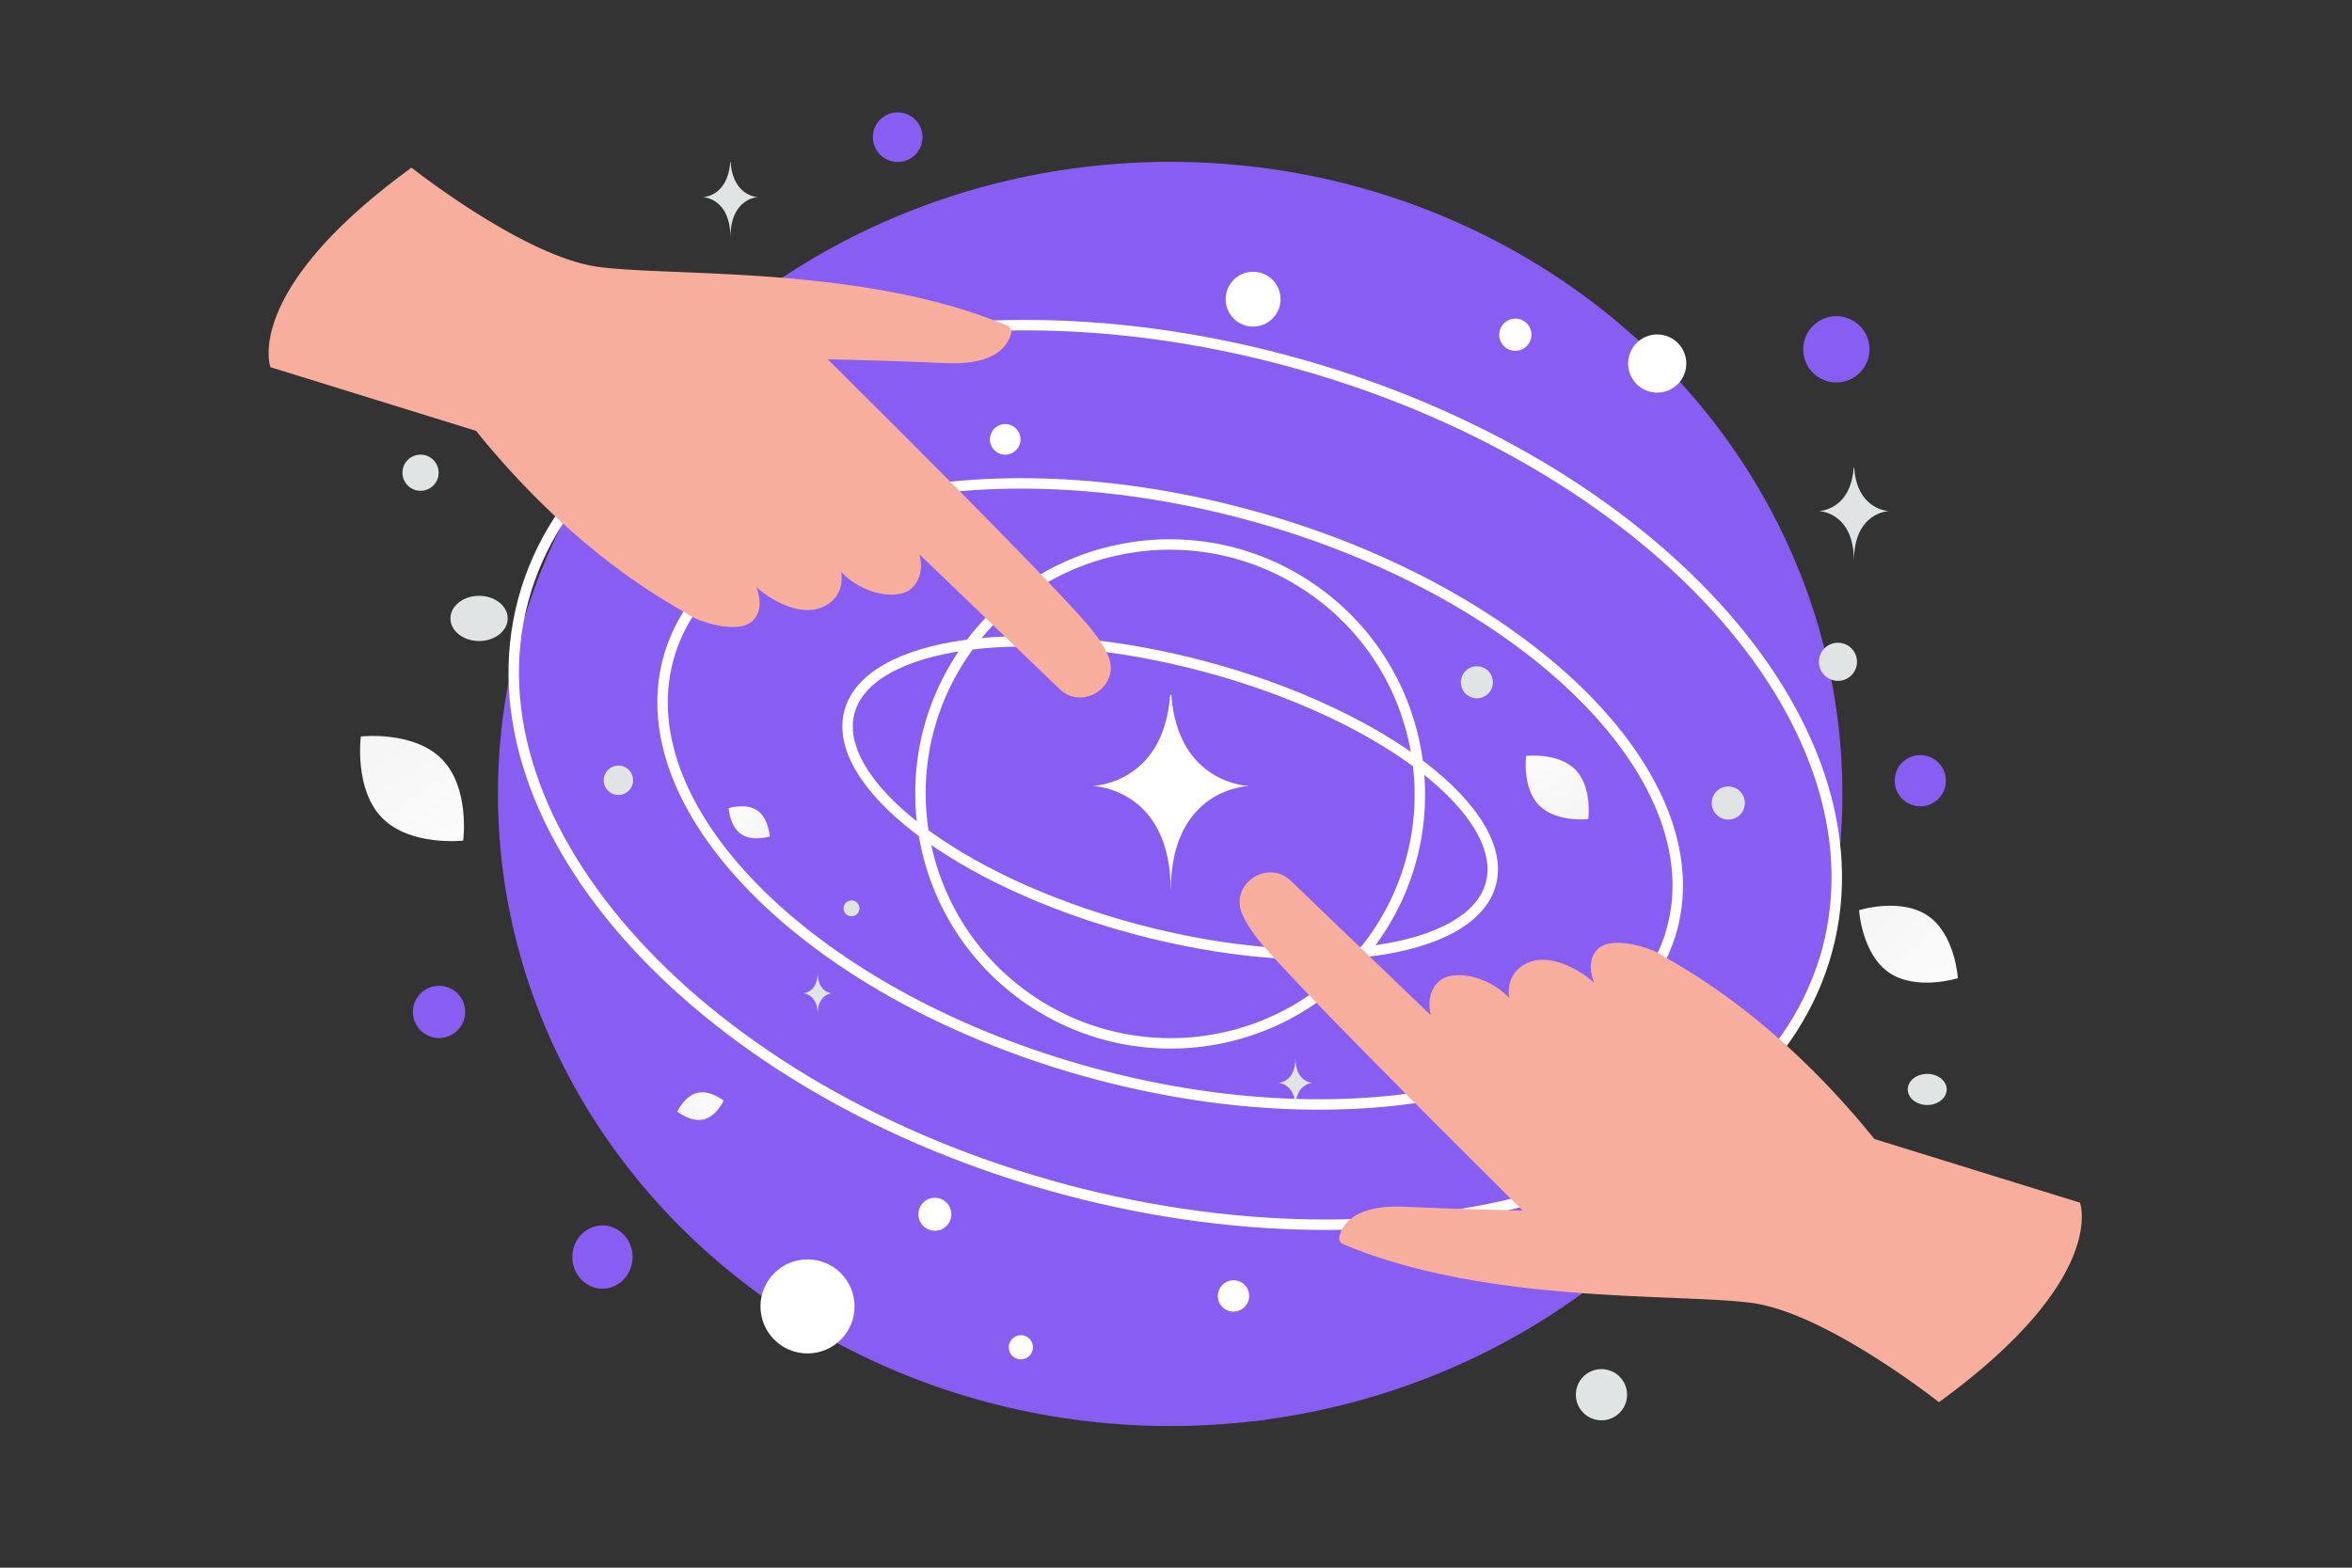 <svg width="900" height="600" viewBox="0 0 900 600" fill="none" xmlns="http://www.w3.org/2000/svg"><rect x="0" y="0" width="900" height="600" fill="#333333" stroke="none"/><path fill="transparent" d="M0 0h900v600H0z"/><ellipse cx="447.764" cy="303.862" rx="257.236" ry="241.925" fill="#885df1"/><path d="M570.48 338.241c-1.749 6.528-6.617 12.074-14.291 16.447-7.683 4.379-18.044 7.495-30.431 9.169-24.764 3.346-57.217.874-91.446-8.298-34.229-9.171-63.57-23.257-83.343-38.537-9.89-7.643-17.305-15.522-21.77-23.155-4.46-7.625-5.902-14.862-4.153-21.39 1.749-6.527 6.617-12.073 14.291-16.447 7.684-4.378 18.045-7.495 30.431-9.168 24.764-3.347 57.217-.874 91.446 8.298 34.229 9.171 63.571 23.256 83.344 38.536 9.89 7.643 17.305 15.522 21.769 23.156 4.46 7.625 5.902 14.862 4.153 21.389z" stroke="#fff" stroke-width="4"/><path d="M639.855 355.333c-7.8 29.11-35.977 50.229-76.057 60.477-40.01 10.23-91.433 9.475-144.743-4.81-53.309-14.284-98.221-39.341-127.755-68.206-29.586-28.914-43.429-61.293-35.629-90.403 7.8-29.111 35.977-50.23 76.057-60.478 40.01-10.23 91.433-9.474 144.743 4.81 53.309 14.284 98.221 39.342 127.755 68.206 29.586 28.915 43.429 61.293 35.629 90.404z" stroke="#fff" stroke-width="4"/><path d="M699.228 363.447c-11.641 43.446-49.838 75.661-102.735 92.397-52.872 16.729-120.154 17.877-189.277-.644-69.123-18.521-126.817-53.157-164.241-94.08-37.442-40.943-54.414-87.941-42.773-131.386 11.641-43.446 49.838-75.661 102.735-92.397 52.872-16.729 120.155-17.877 189.277.644 69.123 18.522 126.817 53.158 164.241 94.081 37.442 40.943 54.415 87.94 42.773 131.385z" stroke="#fff" stroke-width="4"/><path d="M501.553 225.083c43.612 29.779 54.875 89.189 25.17 132.694-29.706 43.504-89.139 54.642-132.752 24.863-43.612-29.779-54.875-89.189-25.17-132.694 29.706-43.505 89.14-54.642 132.752-24.863z" stroke="#fff" stroke-width="4"/><path d="M741.935 536.662s-42.986-34.046-71.313-37.949c-28.027-3.861-101.908.665-156.73-22.574a2.39 2.39 0 0 1-1.422-2.697c.871-3.969 4.984-12.419 24.749-11.599 25.727 1.111 45.445 1.451 45.445 1.451s-79.032-78.119-98.874-100.88c-3.919-4.491-6.568-8.543-8.296-12.226-5.382-11.488 9.382-21.807 18.528-13.01l53.536 51.456s-2.532-8.065 3.123-13.069c5.36-4.721 18.936-2.119 26.863 6.429 0 0-2.079-9.294 6.858-13.413 8.936-4.118 20.677 2.998 25.659 7.615 0 0-3.906-8.435 1.674-13.255 5.58-4.821 20.376-.124 24.345 2.712 3.969 2.836 41.023 20.574 81.17 70.281l78.659 24.364s11.009 29.109-53.974 76.364zM157.467 64.17s42.987 34.046 71.313 37.95c28.027 3.86 101.908-.666 156.73 22.573a2.389 2.389 0 0 1 1.422 2.698c-.87 3.969-4.984 12.419-24.749 11.598-25.726-1.111-45.445-1.451-45.445-1.451s79.032 78.12 98.874 100.88c3.919 4.492 6.569 8.544 8.296 12.227 5.383 11.488-9.381 21.806-18.528 13.01l-53.535-51.456s2.531 8.065-3.123 13.069c-5.36 4.72-18.936 2.118-26.864-6.43 0 0 2.079 9.295-6.857 13.413-8.937 4.119-20.678-2.997-25.659-7.615 0 0 3.906 8.436-1.674 13.256s-20.376.123-24.346-2.713c-3.969-2.836-41.022-20.574-81.169-70.281l-78.66-24.364s-11.01-29.109 53.974-76.363z" fill="#F8AE9D"/><path d="M447.777 266h.436C450.795 300.295 478 300.823 478 300.823s-30 .549-30 40.177c0-39.628-30-40.177-30-40.177s27.195-.528 29.777-34.823z" fill="#fff"/><path d="M722.805 372.217c10.436 7.187 26.378 2.163 26.378 2.163s-.987-16.677-11.429-23.857c-10.436-7.188-26.371-2.171-26.371-2.171s.987 16.677 11.422 23.865z" fill="url(#a)"/><path d="M146.218 313.028c10.81 11.002 31.024 8.682 31.024 8.682s2.675-20.158-8.145-31.153c-10.81-11.002-31.014-8.689-31.014-8.689s-2.675 20.158 8.135 31.16z" fill="url(#b)"/><ellipse cx="480.139" cy="527.394" rx="17.139" ry="16.394" transform="rotate(180 480.139 527.394)" fill="#885df1"/><circle cx="168" cy="387.298" r="10" transform="rotate(180 168 387.298)" fill="#885df1"/><circle r="9.5" transform="matrix(-1 0 0 1 343.5 52.5)" fill="#885df1"/><circle r="15.648" transform="matrix(-1 0 0 1 660.648 203.648)" fill="#885df1"/><circle r="9.802" transform="matrix(-1 0 0 1 612.802 533.802)" fill="#E1E4E5"/><circle r="18" transform="matrix(-1 0 0 1 309 500)" fill="#fff"/><circle r="6" transform="matrix(-1 0 0 1 472 496)" fill="#fff"/><circle r="7.294" transform="matrix(-1 0 0 1 703.294 253.294)" fill="#E1E4E5"/><circle r="11.133" transform="matrix(-1 0 0 1 634.133 139.132)" fill="#fff"/><circle r="5.631" transform="matrix(0 1 1 0 236.631 298.631)" fill="#E1E4E5"/><circle r="6.922" transform="matrix(-1 0 0 1 160.922 180.922)" fill="#E1E4E5"/><ellipse rx="7.452" ry="5.961" transform="matrix(-1 0 0 1 737.452 416.961)" fill="#E1E4E5"/><circle r="10.5" transform="matrix(0 1 1 0 479.5 114.5)" fill="#fff"/><path d="M709.313 179h.195c1.154 16.356 13.318 16.607 13.318 16.607s-13.413.262-13.413 19.161c0-18.899-13.413-19.161-13.413-19.161s12.158-.251 13.313-16.607zM279.422 62h.152C280.478 75.26 290 75.465 290 75.465s-10.5.212-10.5 15.535c0-15.323-10.5-15.535-10.5-15.535s9.518-.204 10.422-13.465z" fill="#E1E4E5"/><path d="M266.834 418.247c4.905-1.162 10.092 2.998 10.092 2.998s-2.768 6.04-7.674 7.199c-4.905 1.162-10.09-2.994-10.09-2.994s2.768-6.041 7.672-7.203z" fill="url(#c)"/><path d="M289.798 310.199c-4.347-2.994-10.988-.901-10.988-.901s.411 6.947 4.761 9.938c4.347 2.994 10.985.904 10.985.904s-.411-6.947-4.758-9.941z" fill="url(#d)"/><path d="M602.826 294.572c-6.566-6.682-18.843-5.273-18.843-5.273s-1.625 12.243 4.947 18.921c6.565 6.683 18.837 5.278 18.837 5.278s1.625-12.243-4.941-18.926z" fill="url(#e)"/><ellipse cx="302.677" cy="271.283" rx="12.685" ry="12.109" fill="#885df1"/><circle cx="702.685" cy="133.685" r="12.685" fill="#885df1"/><ellipse rx="11.532" ry="12.109" transform="matrix(1 0 0 -1 230.532 481.109)" fill="#885df1"/><circle r="9.802" transform="matrix(1 0 0 -1 734.802 298.802)" fill="#885df1"/><circle r="5.862" transform="matrix(1 0 0 -1 384.652 168.167)" fill="#fff"/><circle r="6.166" transform="matrix(1 0 0 -1 579.85 128.108)" fill="#fff"/><circle r="3.038" transform="matrix(1 0 0 -1 325.825 347.651)" fill="#E1E4E5"/><circle r="4.637" transform="matrix(1 0 0 -1 390.637 515.637)" fill="#fff"/><circle r="6.132" transform="matrix(0 -1 -1 0 565.132 261.132)" fill="#E1E4E5"/><circle r="6.343" transform="matrix(1 0 0 -1 661.343 307.343)" fill="#E1E4E5"/><ellipse rx="10.956" ry="8.649" transform="matrix(1 0 0 -1 183.319 236.687)" fill="#E1E4E5"/><circle r="6.313" transform="scale(-1 1) rotate(-75 123.96 465.469)" fill="#fff"/><path d="M312.918 387.089h-.081c-.481-6.813-5.547-6.918-5.547-6.918s5.587-.109 5.587-7.981c0 7.872 5.587 7.981 5.587 7.981s-5.065.105-5.546 6.918zm182.833 35.641h-.096c-.564-8.151-6.507-8.277-6.507-8.277s6.554-.13 6.554-9.549c0 9.419 6.553 9.549 6.553 9.549s-5.94.126-6.504 8.277z" fill="#E1E4E5"/><defs><linearGradient id="a" x1="763.456" y1="395.801" x2="681.311" y2="309.181" gradientUnits="userSpaceOnUse"><stop stop-color="#fff"/><stop offset="1" stop-color="#EEE"/></linearGradient><linearGradient id="b" x1="189.347" y1="350.608" x2="111.199" y2="228.105" gradientUnits="userSpaceOnUse"><stop stop-color="#fff"/><stop offset="1" stop-color="#EEE"/></linearGradient><linearGradient id="c" x1="285.303" y1="415.358" x2="242.37" y2="435.641" gradientUnits="userSpaceOnUse"><stop stop-color="#fff"/><stop offset="1" stop-color="#EEE"/></linearGradient><linearGradient id="d" x1="272.865" y1="300.375" x2="307.083" y2="336.457" gradientUnits="userSpaceOnUse"><stop stop-color="#fff"/><stop offset="1" stop-color="#EEE"/></linearGradient><linearGradient id="e" x1="576.63" y1="271.747" x2="624.096" y2="346.153" gradientUnits="userSpaceOnUse"><stop stop-color="#fff"/><stop offset="1" stop-color="#EEE"/></linearGradient></defs></svg>